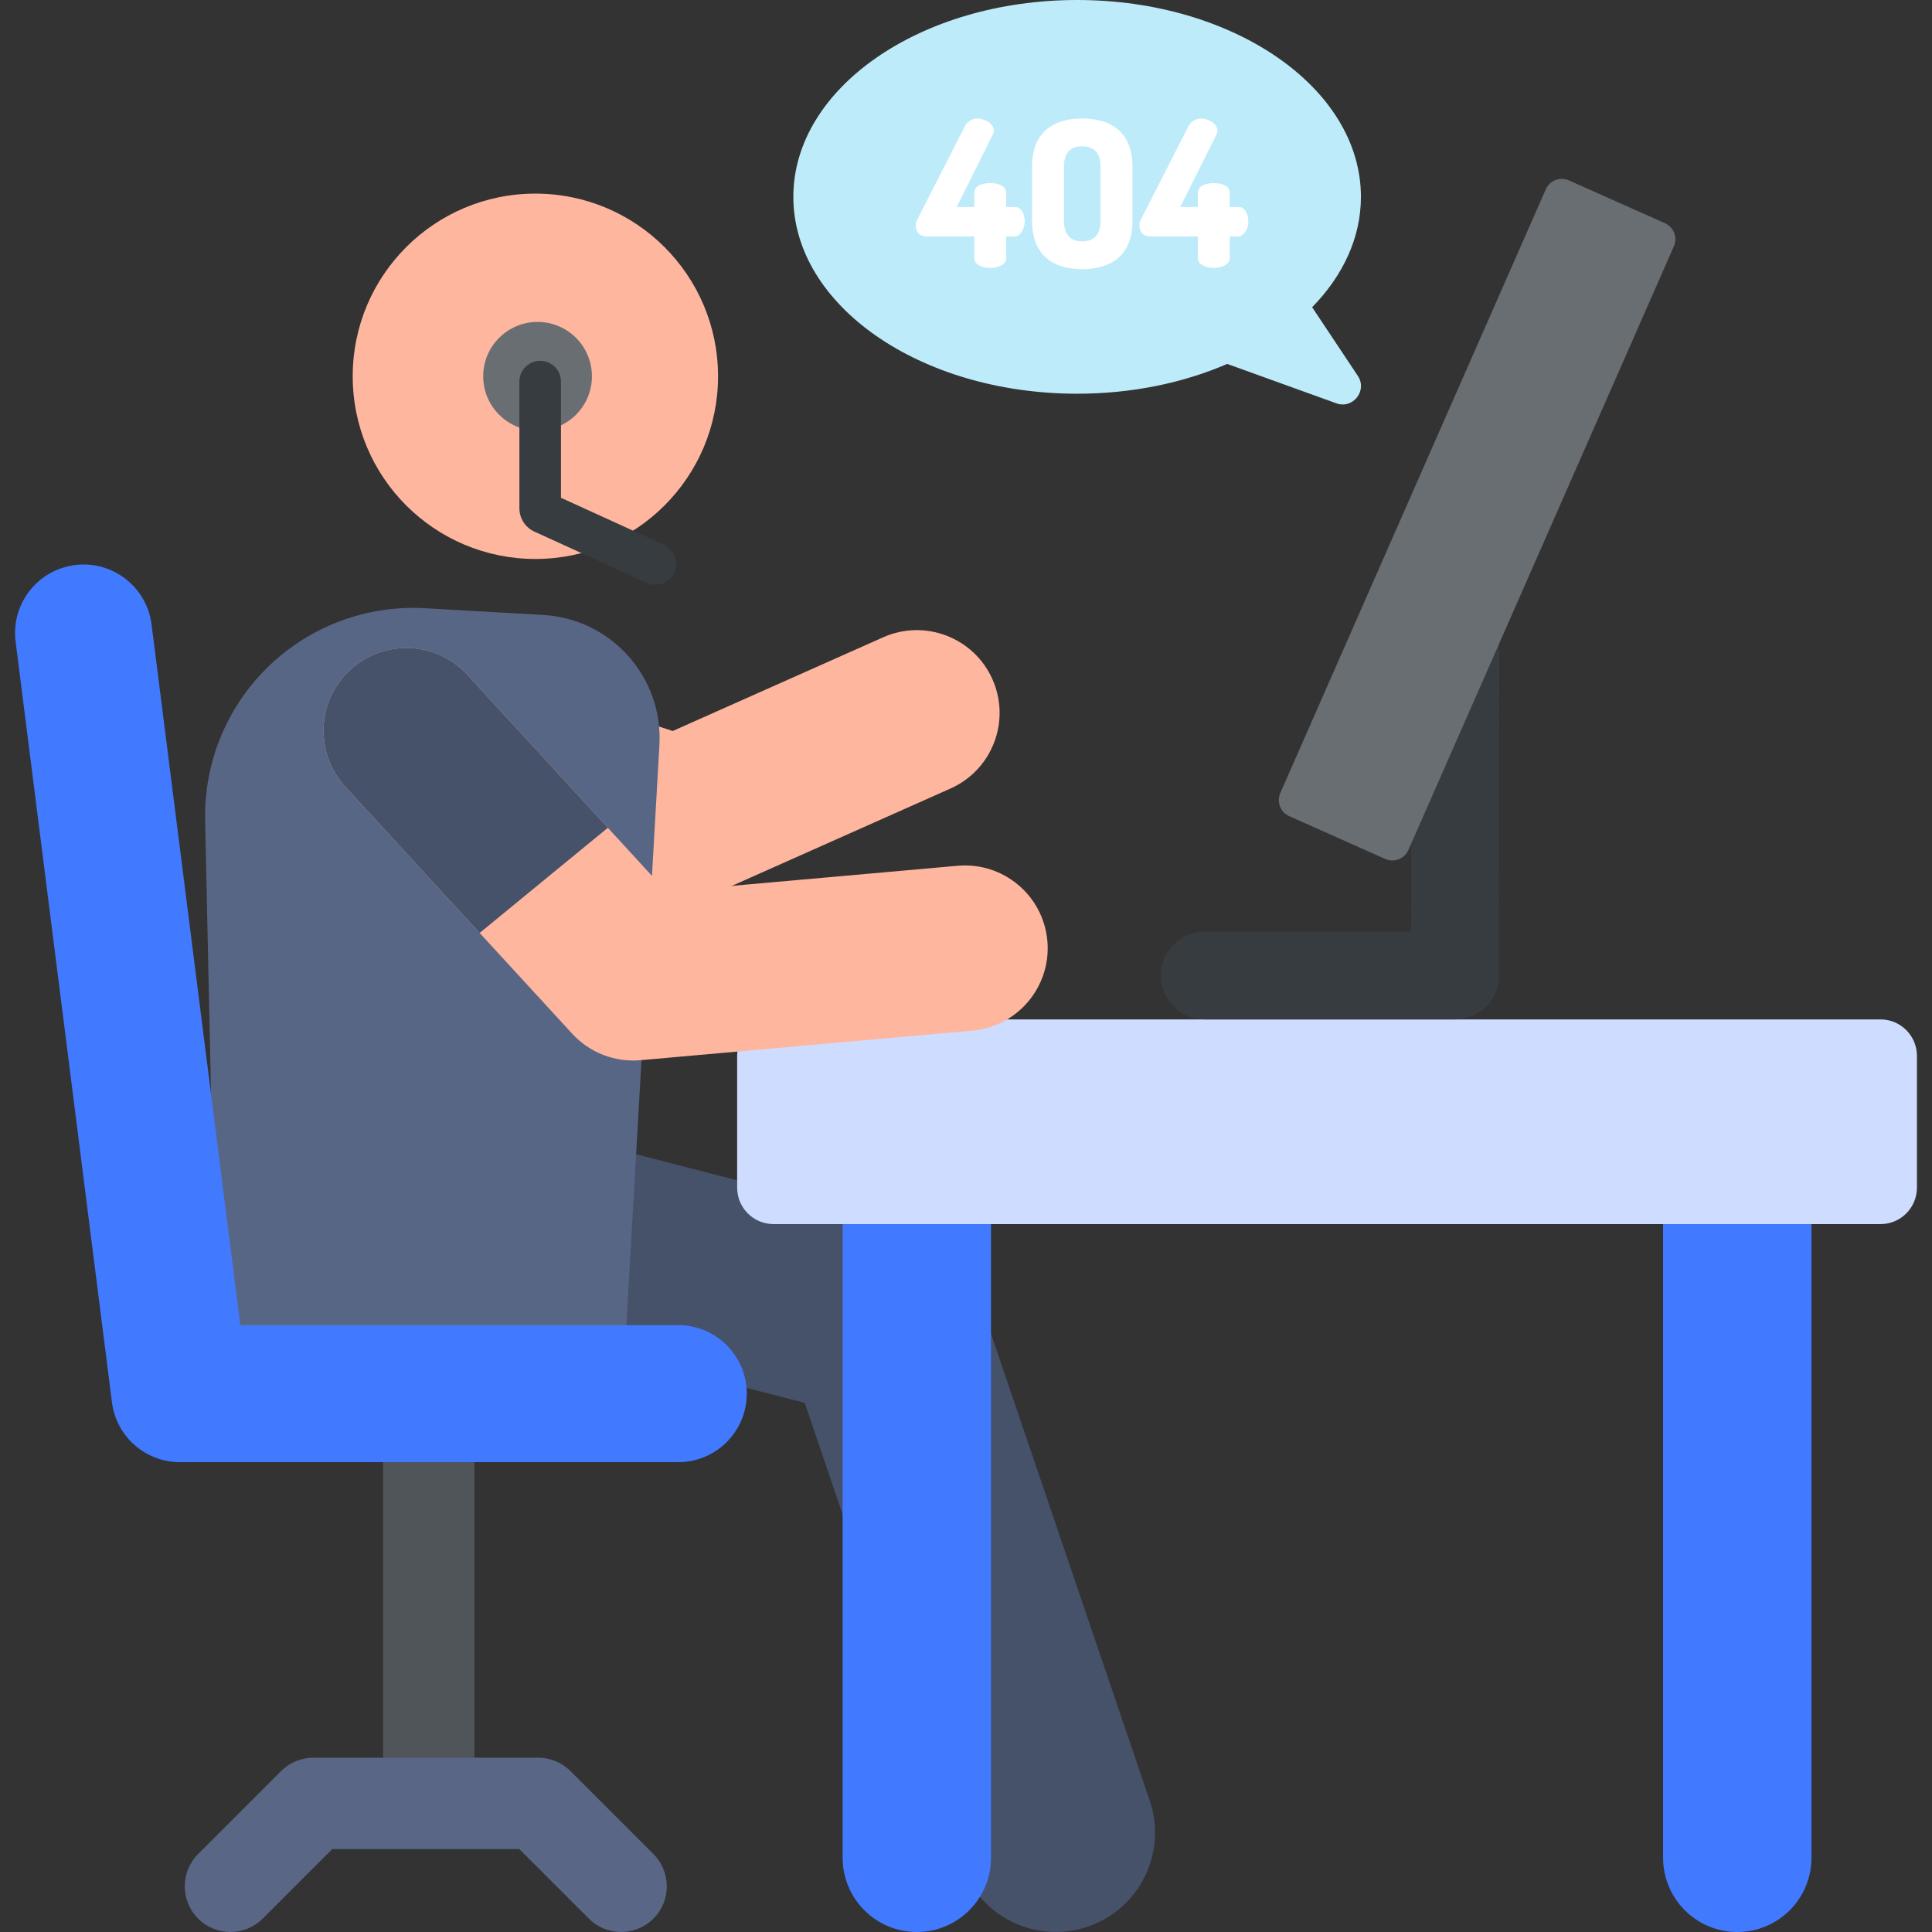 <?xml version="1.0"?>
<svg xmlns="http://www.w3.org/2000/svg" xmlns:xlink="http://www.w3.org/1999/xlink" xmlns:svgjs="http://svgjs.com/svgjs" version="1.1" width="512" height="512" x="0" y="0" viewBox="0 0 512 512" style="enable-background:new 0 0 512 512" xml:space="preserve" class=""><rect x="0" y="0" width="512" height="512" fill="#333333" stroke="none"/><g>
<path xmlns="http://www.w3.org/2000/svg" style="" d="M254.862,494.144l-41.607-122.362L99.276,342.356c-14.075-3.634-22.54-17.99-18.906-32.066  c3.633-14.077,17.99-22.54,32.066-18.906l127.742,32.98c8.589,2.218,15.485,8.613,18.34,17.012l46.184,135.821  c4.68,13.763-2.683,28.714-16.446,33.394C274.474,515.277,259.536,507.889,254.862,494.144z" fill="#46516a" data-original="#5f6e9b" class=""/>
<path xmlns="http://www.w3.org/2000/svg" style="" d="M223.318,316.32c-0.001,0.072-0.011,0.142-0.011,0.215v175.806c0,10.857,8.802,19.659,19.659,19.659  s19.659-8.802,19.659-19.659V316.535c0-0.073-0.01-0.142-0.011-0.215H223.318z" fill="#417aff" data-original="#823214" class=""/>
<path xmlns="http://www.w3.org/2000/svg" style="" d="M113.618,484.818c-6.685,0-12.104-5.42-12.104-12.105v-98.928c0-6.685,5.419-12.105,12.104-12.105  s12.104,5.42,12.104,12.105v98.928C125.722,479.398,120.303,484.818,113.618,484.818z" fill="#50555a" data-original="#50555a" class=""/>
<g xmlns="http://www.w3.org/2000/svg">
	<circle style="" cx="141.88" cy="99.72" r="48.41" fill="#ffb69e" data-original="#ffb69e" class=""/>
	<path style="" d="M179.471,239.137c-2.303,0-4.611-0.362-6.835-1.092l-71.796-23.546   c-11.511-3.775-17.783-16.167-14.007-27.678c3.774-11.511,16.169-17.783,27.678-14.007l63.762,20.911l55.771-24.834   c11.062-4.928,24.032,0.048,28.961,11.115c4.927,11.066-0.049,24.033-11.116,28.96l-63.495,28.274   C185.562,238.501,182.52,239.137,179.471,239.137z" fill="#ffb69e" data-original="#ffb69e" class=""/>
</g>
<path xmlns="http://www.w3.org/2000/svg" style="" d="M165.212,365.009l-73.797,16.669c-8.178,1.847-16.753-0.077-23.358-5.24  c-6.605-5.164-10.541-13.021-10.722-21.403l-2.971-137.599c-0.332-15.374,5.77-30.188,16.834-40.868  c11.064-10.68,26.084-16.256,41.437-15.381l31.323,1.783c18.033,1.027,31.82,16.478,30.793,34.511l-3.5,61.467l-2.863,50.287  L165.212,365.009z" fill="#586685" data-original="#64afff" class=""/>
<path xmlns="http://www.w3.org/2000/svg" style="" d="M179.742,387.487H47.678c-9.146,0-16.864-6.802-18.013-15.876L4.138,170.042  c-1.259-9.948,5.784-19.034,15.732-20.294c9.942-1.261,19.034,5.783,20.295,15.732l23.516,185.694h116.062  c10.028,0,18.157,8.129,18.157,18.157C197.899,379.358,189.77,387.487,179.742,387.487z" fill="#417aff" data-original="#ff3c3c" class=""/>
<path xmlns="http://www.w3.org/2000/svg" style="" d="M156.044,508.455l-18.439-18.44H88.062l-18.439,18.44c-4.728,4.727-12.392,4.727-17.118,0  c-4.727-4.727-4.727-12.391-0.001-17.118l21.985-21.985c2.271-2.27,5.349-3.545,8.56-3.545h59.571c3.211,0,6.289,1.275,8.56,3.545  l21.985,21.985c4.726,4.727,4.726,12.391-0.001,17.118C168.437,513.181,160.772,513.183,156.044,508.455z" fill="#596685" data-original="#80868c" class=""/>
<path xmlns="http://www.w3.org/2000/svg" style="" d="M347.733,81.418c8.158-8.342,12.927-18.409,12.927-29.249C360.659,23.357,326.988,0,285.451,0  c-41.536,0-75.208,23.357-75.208,52.169c0,28.813,33.672,52.17,75.208,52.17c14.606,0,28.23-2.897,39.769-7.896l28.935,10.442  c4.389,1.584,8.279-3.368,5.692-7.257L347.733,81.418z" fill="#beebfa" data-original="#beebfa" class=""/>
<path xmlns="http://www.w3.org/2000/svg" style="" d="M440.736,316.32v176.021c0,10.857,8.802,19.659,19.659,19.659s19.659-8.802,19.659-19.659V316.32  H440.736z" fill="#417aff" data-original="#823214" class=""/>
<path xmlns="http://www.w3.org/2000/svg" style="" d="M508.008,314.741c0,5.336-4.325,9.661-9.661,9.661H205.014c-5.336,0-9.661-4.325-9.661-9.661v-34.925  c0-5.336,4.325-9.661,9.661-9.661h293.333c5.336,0,9.661,4.325,9.661,9.661L508.008,314.741L508.008,314.741z" fill="#ceddff" data-original="#c8a06e" class=""/>
<circle xmlns="http://www.w3.org/2000/svg" style="" cx="142.46" cy="99.72" r="14.406" fill="#696e73" data-original="#696e73"/>
<path xmlns="http://www.w3.org/2000/svg" style="" d="M385.603,270.155h-66.345c-6.426,0-11.635-5.21-11.635-11.636s5.209-11.636,11.635-11.636h54.72  l0.094-105.589c0.005-6.423,5.214-11.625,11.635-11.625c0.003,0,0.007,0,0.01,0c6.426,0.006,11.631,5.22,11.625,11.646  l-0.103,117.214C397.233,264.952,392.025,270.155,385.603,270.155z" fill="#373c41" data-original="#373c41"/>
<g xmlns="http://www.w3.org/2000/svg">
	<path style="" d="M258.188,62.656h-12.675c-1.572,0-2.817-1.029-2.817-2.925c0-0.433,0.108-1.029,0.434-1.625   l12.513-24.539c0.812-1.571,2.166-2.167,3.521-2.167c1.462,0,4.225,1.246,4.225,3.196c0,0.325-0.108,0.65-0.271,1.029l-9.588,19.23   h4.658v-3.792c0-1.788,2.113-2.546,4.226-2.546s4.225,0.758,4.225,2.546v3.792h2.33c1.733,0,2.6,1.95,2.6,3.9s-1.3,3.9-2.6,3.9   h-2.33v5.742c0,1.733-2.112,2.6-4.225,2.6s-4.226-0.867-4.226-2.6L258.188,62.656L258.188,62.656z" fill="#ffffff" data-original="#ffffff" class=""/>
	<path style="" d="M273.516,58.539V44.184c0-9.317,5.796-12.784,13.271-12.784s13.325,3.467,13.325,12.784v14.355   c0,9.318-5.85,12.784-13.325,12.784S273.516,67.856,273.516,58.539z M291.662,44.184c0-3.738-1.842-5.417-4.875-5.417   s-4.821,1.679-4.821,5.417v14.355c0,3.738,1.788,5.417,4.821,5.417c3.033,0,4.875-1.679,4.875-5.417V44.184z" fill="#ffffff" data-original="#ffffff" class=""/>
	<path style="" d="M317.444,62.656h-12.675c-1.572,0-2.817-1.029-2.817-2.925c0-0.433,0.108-1.029,0.434-1.625   l12.513-24.539c0.812-1.571,2.166-2.167,3.521-2.167c1.462,0,4.225,1.246,4.225,3.196c0,0.325-0.108,0.65-0.271,1.029l-9.588,19.23   h4.658v-3.792c0-1.788,2.113-2.546,4.226-2.546s4.225,0.758,4.225,2.546v3.792h2.33c1.733,0,2.6,1.95,2.6,3.9s-1.3,3.9-2.6,3.9   h-2.33v5.742c0,1.733-2.112,2.6-4.225,2.6s-4.226-0.867-4.226-2.6V62.656z" fill="#ffffff" data-original="#ffffff" class=""/>
</g>
<path xmlns="http://www.w3.org/2000/svg" style="" d="M151.648,273.951l-60.126-65.456c-8.195-8.922-7.607-22.797,1.316-30.992  c8.921-8.195,22.799-7.606,30.992,1.315l52.806,57.487l77.136-6.866c12.07-1.075,22.718,7.838,23.793,19.904  c1.074,12.066-7.837,22.719-19.904,23.793l-87.914,7.825C163.106,281.553,156.364,279.086,151.648,273.951z" fill="#ffb69e" data-original="#ffb69e" class=""/>
<path xmlns="http://www.w3.org/2000/svg" style="" d="M161.081,219.371l-37.252-40.554c-8.193-8.921-22.07-9.511-30.992-1.316s-9.511,22.071-1.316,30.993  l35.593,38.748L161.081,219.371z" fill="#46516a" data-original="#7dbcff" class=""/>
<path xmlns="http://www.w3.org/2000/svg" style="" d="M175.765,144.283l-27.103-12.368v-30.787c0-3.042-2.466-5.508-5.508-5.508l0,0  c-3.042,0-5.508,2.466-5.508,5.508v33.578c0.004,2.661,1.559,5.075,3.98,6.18l29.749,13.574c2.921,1.334,6.425-0.082,7.531-3.212  C179.876,148.509,178.409,145.489,175.765,144.283z" fill="#373c41" data-original="#373c41"/>
<path xmlns="http://www.w3.org/2000/svg" style="" d="M373.244,225.254c-1.037,2.358-3.797,3.424-6.149,2.375l-25.441-11.343  c-2.337-1.042-3.393-3.776-2.363-6.118l70.352-159.982c1.037-2.358,3.797-3.424,6.149-2.375l25.441,11.343  c2.337,1.042,3.393,3.776,2.363,6.118L373.244,225.254z" fill="#696e73" data-original="#696e73"/>
<g xmlns="http://www.w3.org/2000/svg">
</g>
<g xmlns="http://www.w3.org/2000/svg">
</g>
<g xmlns="http://www.w3.org/2000/svg">
</g>
<g xmlns="http://www.w3.org/2000/svg">
</g>
<g xmlns="http://www.w3.org/2000/svg">
</g>
<g xmlns="http://www.w3.org/2000/svg">
</g>
<g xmlns="http://www.w3.org/2000/svg">
</g>
<g xmlns="http://www.w3.org/2000/svg">
</g>
<g xmlns="http://www.w3.org/2000/svg">
</g>
<g xmlns="http://www.w3.org/2000/svg">
</g>
<g xmlns="http://www.w3.org/2000/svg">
</g>
<g xmlns="http://www.w3.org/2000/svg">
</g>
<g xmlns="http://www.w3.org/2000/svg">
</g>
<g xmlns="http://www.w3.org/2000/svg">
</g>
<g xmlns="http://www.w3.org/2000/svg">
</g>
</g></svg>
